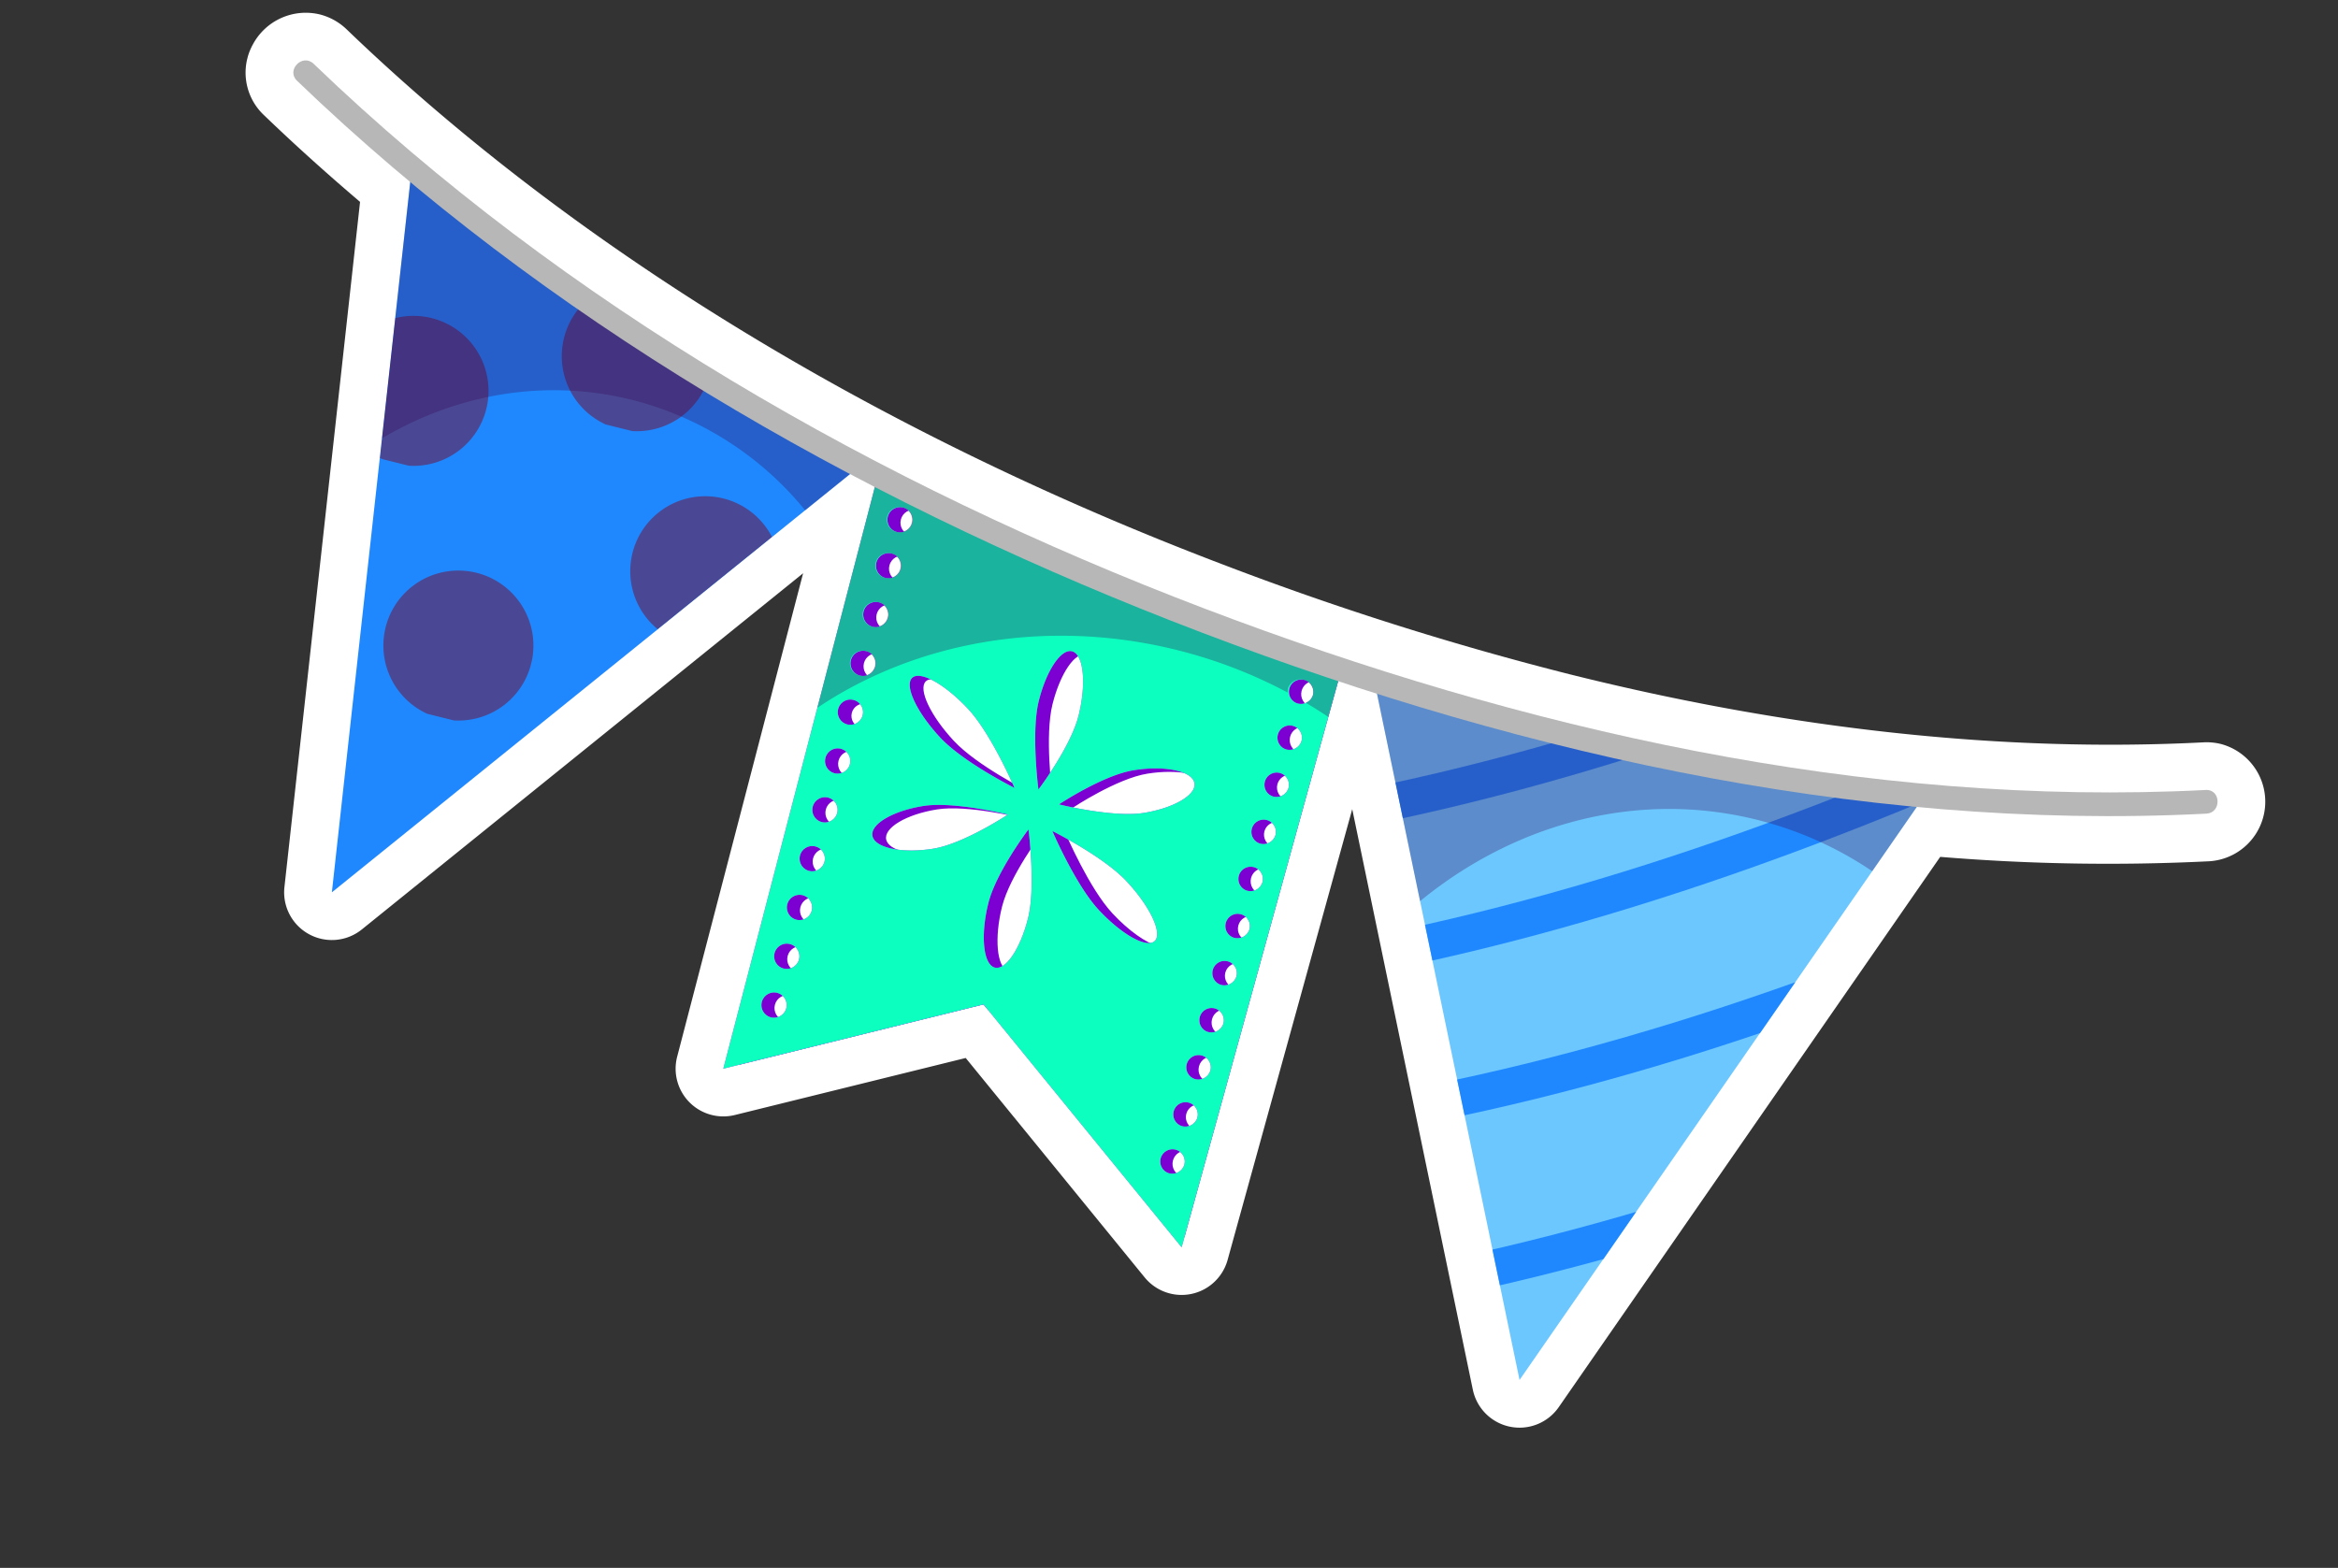 <svg xmlns="http://www.w3.org/2000/svg" xmlns:xlink="http://www.w3.org/1999/xlink" width="694.506" height="465.833" viewBox="0 0 694.506 465.833">
  <rect x="0" y="0" width="694.506" height="465.833" fill="#333333" stroke="none"/>
  <defs>
    <clipPath id="clip-path">
      <rect id="Retângulo_82" data-name="Retângulo 82" width="635.577" height="321.626" fill="none"/>
    </clipPath>
    <clipPath id="clip-path-3">
      <path id="Caminho_44" data-name="Caminho 44" d="M208.12,210.529a3.9,3.9,0,1,1,.1,0h-.1m.37-14.517a3.782,3.782,0,1,1,.107,0c-.036,0-.071,0-.107,0M82.2,194.2a3.869,3.869,0,1,1,.036,0H82.2M208.854,181.5a3.9,3.9,0,1,1,.1,0h-.1m-126.49-2.3a3.866,3.866,0,1,1,.036,0h-.036m126.86-12.214a3.9,3.9,0,1,1,.1,0h-.1m-126.7-2.78a3.862,3.862,0,1,1,.038,0h-.038m127.067-11.734a3.782,3.782,0,1,1,.1,0c-.033,0-.068,0-.1,0M82.674,149.228a3.866,3.866,0,1,1,.041,0h-.041M209.958,137.97a3.79,3.79,0,1,1,.107,0l-.107,0M82.834,134.237a3.863,3.863,0,1,1,.041,0h-.041m60.189,29.51c-3.457-.382-6.258-8.469-6.258-18.054s6.258-24.181,6.258-24.181,6.261,15.982,6.261,25.57c0,9.348-2.664,16.678-6.006,16.678a2.472,2.472,0,0,1-.255-.012M169.09,139.69c-8.5-5.515-19.063-19.427-19.063-19.427s16.541,3.665,25.04,9.179,14.055,12.282,12.406,15.109c-.488.844-1.56,1.24-3.049,1.24-3.517,0-9.354-2.226-15.334-6.1M98.57,134.7c-1.64-3.2,3.91-8.729,12.412-12.362s25.04-3.632,25.04-3.632-10.571,11.577-19.069,15.2a33.854,33.854,0,0,1-12.575,2.972c-2.913,0-5.05-.719-5.808-2.182m111.758-11.24a3.9,3.9,0,1,1,.1,0h-.1M82.991,119.25a3.866,3.866,0,1,1,.041,0h-.041m127.707-10.3a3.776,3.776,0,1,1,.1,0c-.036,0-.071,0-.1,0M83.145,104.257a3.631,3.631,0,1,1,.047,0l-.047,0m85.945-7.365c8.507-3.632,16.734-3.981,18.383-.784s-3.9,8.724-12.406,12.359-25.04,3.632-25.04,3.632,10.568-11.574,19.063-15.206m41.972-2.457a3.781,3.781,0,1,1,.1,0l-.1,0m-100.08,6.927C102.481,95.841,96.93,89.08,98.57,86.25s9.881-.654,18.383,4.864,19.069,19.43,19.069,19.43-16.544-3.668-25.04-9.182M83.3,89.27a3.865,3.865,0,1,1,.038,0H83.3m128.127-9.345a3.9,3.9,0,1,1,.11,0h-.11m-74.667,3.8c0-9.591,2.8-17.05,6.258-16.669s6.261,8.469,6.261,18.057-6.261,24.179-6.261,24.179-6.258-15.982-6.258-25.567m-53.3-9.44a3.869,3.869,0,1,1,.036,0h-.036m127.97-8.425a3.893,3.893,0,1,1,.115,0h-.115M83.619,59.289a3.862,3.862,0,1,1,.038,0h-.038m0-14.067a3.862,3.862,0,1,1,.038,0h-.038M72.3,210.192l66.174-35,1.738,1.3,2.46-1.3,70.41,52.694,4.372-172.438L136.978,43.461,74.167,31.893Z" transform="translate(-72.302 -31.893)" fill="none"/>
    </clipPath>
    <linearGradient id="linear-gradient" x1="-1.474" y1="1.159" x2="-1.454" y2="1.159" gradientUnits="objectBoundingBox">
      <stop offset="0" stop-color="#1f88fe"/>
      <stop offset="0.995" stop-color="#7c00d1"/>
      <stop offset="1" stop-color="#7c00d1"/>
    </linearGradient>
    <clipPath id="clip-path-5">
      <path id="Caminho_50" data-name="Caminho 50" d="M202.88,45.177l-78.272-3.011,92.81,192.57L292.191,37.1Z" transform="translate(-124.608 -37.099)" fill="none"/>
    </clipPath>
    <clipPath id="clip-path-6">
      <rect id="Retângulo_69" data-name="Retângulo 69" width="218.871" height="134.245" fill="none"/>
    </clipPath>
    <clipPath id="clip-path-7">
      <rect id="Retângulo_70" data-name="Retângulo 70" width="218.877" height="134.246" fill="none"/>
    </clipPath>
    <clipPath id="clip-path-8">
      <rect id="Retângulo_71" data-name="Retângulo 71" width="218.874" height="134.243" fill="none"/>
    </clipPath>
    <clipPath id="clip-path-9">
      <rect id="Retângulo_72" data-name="Retângulo 72" width="218.874" height="134.244" fill="none"/>
    </clipPath>
    <clipPath id="clip-path-11">
      <rect id="Retângulo_73" data-name="Retângulo 73" width="44.576" height="44.191" fill="none"/>
    </clipPath>
    <clipPath id="clip-path-12">
      <path id="Caminho_56" data-name="Caminho 56" d="M47.423,225.278,169.029,64.393,92.361,40.463,18.81,13.748Z" transform="translate(-18.81 -13.748)" fill="none"/>
    </clipPath>
    <clipPath id="clip-path-13">
      <rect id="Retângulo_75" data-name="Retângulo 75" width="44.576" height="44.194" fill="none"/>
    </clipPath>
    <clipPath id="clip-path-14">
      <rect id="Retângulo_76" data-name="Retângulo 76" width="44.573" height="44.194" fill="none"/>
    </clipPath>
    <clipPath id="clip-path-15">
      <rect id="Retângulo_77" data-name="Retângulo 77" width="44.575" height="44.191" fill="none"/>
    </clipPath>
    <clipPath id="clip-path-17">
      <rect id="Retângulo_78" data-name="Retângulo 78" width="150.216" height="77.045" fill="none"/>
    </clipPath>
    <clipPath id="clip-path-18">
      <rect id="Retângulo_79" data-name="Retângulo 79" width="148.214" height="70.506" fill="none"/>
    </clipPath>
    <clipPath id="clip-path-19">
      <rect id="Retângulo_80" data-name="Retângulo 80" width="167.583" height="66.736" fill="none"/>
    </clipPath>
  </defs>
  <g id="Grupo_202" data-name="Grupo 202" transform="translate(77.808) rotate(14)">
    <g id="Grupo_201" data-name="Grupo 201" clip-path="url(#clip-path)">
      <g id="Grupo_155" data-name="Grupo 155" transform="translate(0 0)">
        <g id="Grupo_154" data-name="Grupo 154" clip-path="url(#clip-path)">
          <path id="Caminho_43" data-name="Caminho 43" d="M618.144,73.708a17.85,17.85,0,0,0-5.237.793C556.469,91.688,493.5,100.408,425.74,100.408a916.43,916.43,0,0,1-108.59-6.773c-109-13.075-209.5-44.627-290.61-91.25A17.782,17.782,0,0,0,17.7,0,17.822,17.822,0,0,0,.612,13.335a17.333,17.333,0,0,0,8.223,19.7c10.76,6.184,21.926,12.14,33.956,18.116L70.247,254.123A14.174,14.174,0,0,0,95.6,260.769L196.938,126.7l.249-.334-1.554,148.425a14.177,14.177,0,0,0,20.8,12.678l62.459-33.041,67.346,50.391a14.168,14.168,0,0,0,22.654-10.985l3.523-138.917L448.9,313.607a14.171,14.171,0,0,0,12.764,8.019c.207,0,.414-.006.622-.015a14.165,14.165,0,0,0,12.634-9.144l70.392-186.049a606.523,606.523,0,0,0,77.737-18.027,17.736,17.736,0,0,0-4.905-34.684" transform="translate(0.001 0)" fill="#fff"/>
        </g>
      </g>
      <g id="Grupo_157" data-name="Grupo 157" transform="translate(214.025 94.408)">
        <g id="Grupo_156" data-name="Grupo 156" clip-path="url(#clip-path-3)">
          <rect id="Retângulo_67" data-name="Retângulo 67" width="145.154" height="195.992" transform="translate(0 0)" fill="url(#linear-gradient)"/>
        </g>
      </g>
      <g id="Grupo_159" data-name="Grupo 159" transform="translate(0 0)">
        <g id="Grupo_158" data-name="Grupo 158" clip-path="url(#clip-path)">
          <path id="Caminho_45" data-name="Caminho 45" d="M124.608,42.167l92.81,192.57L292.191,37.1l-89.314,8.078Z" transform="translate(244.251 72.72)" fill="#6cc7ff"/>
        </g>
      </g>
      <g id="Grupo_173" data-name="Grupo 173" transform="translate(368.859 109.819)">
        <g id="Grupo_172" data-name="Grupo 172" clip-path="url(#clip-path-5)">
          <g id="Grupo_162" data-name="Grupo 162" transform="translate(-25.117 -26.261)" style="mix-blend-mode: multiply;isolation: isolate">
            <g id="Grupo_161" data-name="Grupo 161">
              <g id="Grupo_160" data-name="Grupo 160" clip-path="url(#clip-path-6)">
                <path id="Caminho_46" data-name="Caminho 46" d="M332.932,37.96c-63.948,49.953-133.31,94.373-209.28,124.1-6.551,2.561-10.8-7.4-4.266-9.961,75.155-29.406,143.588-73.264,206.847-122.681,5.538-4.325,12.214,4.233,6.7,8.546" transform="translate(-116.124 -28.229)" fill="#1f88fe"/>
              </g>
            </g>
          </g>
          <g id="Grupo_165" data-name="Grupo 165" transform="translate(-39.924 -67.12)" style="mix-blend-mode: multiply;isolation: isolate">
            <g id="Grupo_164" data-name="Grupo 164" transform="translate(0 0)">
              <g id="Grupo_163" data-name="Grupo 163" clip-path="url(#clip-path-7)">
                <path id="Caminho_47" data-name="Caminho 47" d="M327.931,24.159c-63.945,49.95-133.31,94.373-209.277,124.1-6.554,2.561-10.81-7.4-4.266-9.964,75.152-29.4,143.585-73.261,206.847-122.678,5.538-4.325,12.214,4.23,6.7,8.546" transform="translate(-111.121 -14.424)" fill="#1f88fe"/>
              </g>
            </g>
          </g>
          <g id="Grupo_168" data-name="Grupo 168" transform="translate(0.663 13.368)" style="mix-blend-mode: multiply;isolation: isolate">
            <g id="Grupo_167" data-name="Grupo 167">
              <g id="Grupo_166" data-name="Grupo 166" clip-path="url(#clip-path-8)">
                <path id="Caminho_48" data-name="Caminho 48" d="M341.639,51.345c-63.945,49.953-133.308,94.373-209.277,124.1-6.551,2.564-10.808-7.4-4.263-9.961,75.149-29.406,143.585-73.264,206.844-122.675,5.538-4.331,12.214,4.227,6.7,8.54" transform="translate(-124.832 -41.616)" fill="#1f88fe"/>
              </g>
            </g>
          </g>
          <g id="Grupo_171" data-name="Grupo 171" transform="translate(13.196 64.794)" style="mix-blend-mode: multiply;isolation: isolate">
            <g id="Grupo_170" data-name="Grupo 170">
              <g id="Grupo_169" data-name="Grupo 169" clip-path="url(#clip-path-9)">
                <path id="Caminho_49" data-name="Caminho 49" d="M345.874,68.719c-63.945,49.953-133.307,94.373-209.277,124.1-6.554,2.564-10.808-7.4-4.266-9.961,75.155-29.406,143.585-73.264,206.844-122.678,5.538-4.328,12.217,4.23,6.7,8.543" transform="translate(-129.067 -58.988)" fill="#1f88fe"/>
              </g>
            </g>
          </g>
        </g>
      </g>
      <g id="Grupo_178" data-name="Grupo 178" transform="translate(0 0)">
        <g id="Grupo_177" data-name="Grupo 177" clip-path="url(#clip-path)">
          <path id="Caminho_51" data-name="Caminho 51" d="M18.81,13.748,47.423,225.277l121.6-160.884L92.361,40.463Z" transform="translate(36.871 26.948)" fill="#1f88fe"/>
          <g id="Grupo_176" data-name="Grupo 176" transform="translate(80.715 149.709)" opacity="0.5" style="mix-blend-mode: multiply;isolation: isolate">
            <g id="Grupo_175" data-name="Grupo 175">
              <g id="Grupo_174" data-name="Grupo 174" clip-path="url(#clip-path-11)">
                <path id="Caminho_52" data-name="Caminho 52" d="M27.464,75.572a22.282,22.282,0,1,0,19.164-24.8,22.246,22.246,0,0,0-19.164,24.8" transform="translate(-27.267 -50.575)" fill="#750729"/>
              </g>
            </g>
          </g>
        </g>
      </g>
      <g id="Grupo_189" data-name="Grupo 189" transform="translate(55.68 40.696)">
        <g id="Grupo_188" data-name="Grupo 188" clip-path="url(#clip-path-12)">
          <g id="Grupo_181" data-name="Grupo 181" transform="translate(-6.205 38.819)" opacity="0.5" style="mix-blend-mode: multiply;isolation: isolate">
            <g id="Grupo_180" data-name="Grupo 180">
              <g id="Grupo_179" data-name="Grupo 179" clip-path="url(#clip-path-13)">
                <path id="Caminho_53" data-name="Caminho 53" d="M16.91,51.861A22.282,22.282,0,1,0,36.074,27.055,22.257,22.257,0,0,0,16.91,51.861" transform="translate(-16.714 -26.863)" fill="#750729"/>
              </g>
            </g>
          </g>
          <g id="Grupo_184" data-name="Grupo 184" transform="translate(90.846 69.849)" opacity="0.5" style="mix-blend-mode: multiply;isolation: isolate">
            <g id="Grupo_183" data-name="Grupo 183">
              <g id="Grupo_182" data-name="Grupo 182" clip-path="url(#clip-path-14)">
                <path id="Caminho_54" data-name="Caminho 54" d="M49.7,62.344A22.281,22.281,0,1,0,68.857,37.538,22.25,22.25,0,0,0,49.7,62.344" transform="translate(-49.5 -37.344)" fill="#750729"/>
              </g>
            </g>
          </g>
          <g id="Grupo_187" data-name="Grupo 187" transform="translate(55.657 12.778)" opacity="0.5" style="mix-blend-mode: multiply;isolation: isolate">
            <g id="Grupo_186" data-name="Grupo 186">
              <g id="Grupo_185" data-name="Grupo 185" clip-path="url(#clip-path-15)">
                <path id="Caminho_55" data-name="Caminho 55" d="M37.808,43.062a22.282,22.282,0,1,0,19.164-24.8,22.243,22.243,0,0,0-19.164,24.8" transform="translate(-37.613 -18.066)" fill="#750729"/>
              </g>
            </g>
          </g>
        </g>
      </g>
      <g id="Grupo_200" data-name="Grupo 200" transform="translate(0 0)">
        <g id="Grupo_199" data-name="Grupo 199" clip-path="url(#clip-path)">
          <path id="Caminho_57" data-name="Caminho 57" d="M139.774,43.971l-67-12.338-1.9,181.3L141.268,175.7,215.8,231.47l4.449-175.516ZM80.8,194.7a3.749,3.749,0,1,1,3.878-3.7,3.8,3.8,0,0,1-3.878,3.7m.157-14.987a3.749,3.749,0,1,1,3.881-3.709,3.791,3.791,0,0,1-3.881,3.709m.157-14.99A3.749,3.749,0,1,1,85,161.021a3.8,3.8,0,0,1-3.881,3.706m.157-14.99a3.747,3.747,0,1,1,3.878-3.706,3.8,3.8,0,0,1-3.878,3.706m.16-14.987a3.75,3.75,0,1,1,3.881-3.709,3.8,3.8,0,0,1-3.881,3.709m.154-14.99a3.749,3.749,0,1,1,3.881-3.706,3.8,3.8,0,0,1-3.881,3.706m.154-14.99a3.749,3.749,0,1,1,3.884-3.706,3.794,3.794,0,0,1-3.884,3.706m.163-14.99a3.749,3.749,0,1,1,3.878-3.709,3.8,3.8,0,0,1-3.878,3.709m.157-14.987a3.75,3.75,0,1,1,3.878-3.706,3.8,3.8,0,0,1-3.878,3.706M82.216,59.8A3.747,3.747,0,1,1,86.1,56.093,3.795,3.795,0,0,1,82.216,59.8m0-14.067A3.747,3.747,0,1,1,86.1,42.026a3.795,3.795,0,0,1-3.881,3.706m33.337,88.686c-8.5,3.629-16.731,3.984-18.383.79s3.9-8.729,12.406-12.362,25.04-3.629,25.04-3.629-10.568,11.574-19.063,15.2m-5.977-32.547c-8.5-5.518-14.052-12.279-12.406-15.112s9.878-.654,18.383,4.864,19.063,19.433,19.063,19.433-16.538-3.671-25.04-9.185m32.047,62.382c-3.454-.376-6.261-8.463-6.261-18.048s6.261-24.184,6.261-24.184,6.261,15.982,6.261,25.57-2.8,17.05-6.261,16.663m0-54.455s-6.261-15.982-6.261-25.567,2.806-17.05,6.261-16.669,6.261,8.472,6.261,18.057-6.261,24.179-6.261,24.179m44.45,35.261c-1.649,2.833-9.878.654-18.38-4.864s-19.069-19.425-19.069-19.425,16.541,3.665,25.04,9.179,14.055,12.282,12.409,15.109m-12.409-36.081c-8.5,3.626-25.04,3.629-25.04,3.629s10.568-11.574,19.069-15.206,16.731-3.981,18.38-.784-3.9,8.724-12.409,12.362m33.056,102.06a3.635,3.635,0,1,1,3.928-3.537,3.746,3.746,0,0,1-3.928,3.537m.364-14.514a3.633,3.633,0,1,1,3.934-3.531,3.741,3.741,0,0,1-3.934,3.531m.373-14.511a3.636,3.636,0,1,1,3.928-3.531,3.741,3.741,0,0,1-3.928,3.531m.364-14.511a3.635,3.635,0,1,1,3.937-3.531,3.739,3.739,0,0,1-3.937,3.531m.37-14.511a3.636,3.636,0,1,1,3.931-3.534,3.739,3.739,0,0,1-3.931,3.534m.37-14.514a3.635,3.635,0,1,1,3.931-3.531,3.739,3.739,0,0,1-3.931,3.531m.364-14.511a3.635,3.635,0,1,1,3.934-3.531,3.737,3.737,0,0,1-3.934,3.531m.37-14.511a3.636,3.636,0,1,1,3.931-3.534,3.741,3.741,0,0,1-3.931,3.534m.367-14.514a3.633,3.633,0,1,1,3.934-3.531,3.736,3.736,0,0,1-3.934,3.531m.367-14.511a3.635,3.635,0,1,1,3.934-3.531,3.735,3.735,0,0,1-3.934,3.531m0-14.067a3.635,3.635,0,1,1,3.934-3.531,3.733,3.733,0,0,1-3.934,3.531" transform="translate(138.928 62.005)" fill="#d436ff"/>
          <path id="Caminho_58" data-name="Caminho 58" d="M139.774,43.971l-67-12.338-1.9,181.3L141.268,175.7,215.8,231.47l4.449-175.516ZM80.8,194.7a3.749,3.749,0,1,1,3.878-3.7,3.8,3.8,0,0,1-3.878,3.7m.157-14.987a3.749,3.749,0,1,1,3.881-3.709,3.791,3.791,0,0,1-3.881,3.709m.157-14.99A3.749,3.749,0,1,1,85,161.021a3.8,3.8,0,0,1-3.881,3.706m.157-14.99a3.747,3.747,0,1,1,3.878-3.706,3.8,3.8,0,0,1-3.878,3.706m.16-14.987a3.75,3.75,0,1,1,3.881-3.709,3.8,3.8,0,0,1-3.881,3.709m.154-14.99a3.749,3.749,0,1,1,3.881-3.706,3.8,3.8,0,0,1-3.881,3.706m.154-14.99a3.749,3.749,0,1,1,3.884-3.706,3.794,3.794,0,0,1-3.884,3.706m.163-14.99a3.749,3.749,0,1,1,3.878-3.709,3.8,3.8,0,0,1-3.878,3.709m.157-14.987a3.75,3.75,0,1,1,3.878-3.706,3.8,3.8,0,0,1-3.878,3.706M82.216,59.8A3.747,3.747,0,1,1,86.1,56.093,3.795,3.795,0,0,1,82.216,59.8m0-14.067A3.747,3.747,0,1,1,86.1,42.026a3.795,3.795,0,0,1-3.881,3.706m33.337,88.686c-8.5,3.629-16.731,3.984-18.383.79s3.9-8.729,12.406-12.362,25.04-3.629,25.04-3.629-10.568,11.574-19.063,15.2m-5.977-32.547c-8.5-5.518-14.052-12.279-12.406-15.112s9.878-.654,18.383,4.864,19.063,19.433,19.063,19.433-16.538-3.671-25.04-9.185m32.047,62.382c-3.454-.376-6.261-8.463-6.261-18.048s6.261-24.184,6.261-24.184,6.261,15.982,6.261,25.57-2.8,17.05-6.261,16.663m0-54.455s-6.261-15.982-6.261-25.567,2.806-17.05,6.261-16.669,6.261,8.472,6.261,18.057-6.261,24.179-6.261,24.179m44.45,35.261c-1.649,2.833-9.878.654-18.38-4.864s-19.069-19.425-19.069-19.425,16.541,3.665,25.04,9.179,14.055,12.282,12.409,15.109m-12.409-36.081c-8.5,3.626-25.04,3.629-25.04,3.629s10.568-11.574,19.069-15.206,16.731-3.981,18.38-.784-3.9,8.724-12.409,12.362m33.056,102.06a3.635,3.635,0,1,1,3.928-3.537,3.746,3.746,0,0,1-3.928,3.537m.364-14.514a3.633,3.633,0,1,1,3.934-3.531,3.741,3.741,0,0,1-3.934,3.531m.373-14.511a3.636,3.636,0,1,1,3.928-3.531,3.741,3.741,0,0,1-3.928,3.531m.364-14.511a3.635,3.635,0,1,1,3.937-3.531,3.739,3.739,0,0,1-3.937,3.531m.37-14.511a3.636,3.636,0,1,1,3.931-3.534,3.739,3.739,0,0,1-3.931,3.534m.37-14.514a3.635,3.635,0,1,1,3.931-3.531,3.739,3.739,0,0,1-3.931,3.531m.364-14.511a3.635,3.635,0,1,1,3.934-3.531,3.737,3.737,0,0,1-3.934,3.531m.37-14.511a3.636,3.636,0,1,1,3.931-3.534,3.741,3.741,0,0,1-3.931,3.534m.367-14.514a3.633,3.633,0,1,1,3.934-3.531,3.736,3.736,0,0,1-3.934,3.531m.367-14.511a3.635,3.635,0,1,1,3.934-3.531,3.735,3.735,0,0,1-3.934,3.531m0-14.067a3.635,3.635,0,1,1,3.934-3.531,3.733,3.733,0,0,1-3.934,3.531" transform="translate(138.928 62.005)" fill="#0dffbf"/>
          <g id="Grupo_192" data-name="Grupo 192" transform="translate(55.681 40.695)" opacity="0.3" style="mix-blend-mode: multiply;isolation: isolate">
            <g id="Grupo_191" data-name="Grupo 191">
              <g id="Grupo_190" data-name="Grupo 190" clip-path="url(#clip-path-17)">
                <path id="Caminho_59" data-name="Caminho 59" d="M98.442,61.738a96.8,96.8,0,0,1,57.93,19.395l12.655-16.74L92.359,40.463,18.811,13.748l10.42,77.044C47.489,72.75,71.774,61.738,98.442,61.738" transform="translate(-18.809 -13.747)" fill="#36004f"/>
              </g>
            </g>
          </g>
          <g id="Grupo_195" data-name="Grupo 195" transform="translate(210.965 93.637)" opacity="0.3" style="mix-blend-mode: multiply;isolation: isolate">
            <g id="Grupo_194" data-name="Grupo 194">
              <g id="Grupo_193" data-name="Grupo 193" clip-path="url(#clip-path-18)">
                <path id="Caminho_60" data-name="Caminho 60" d="M170.9,59.639a142.76,142.76,0,0,1,34.838,4.307,3.468,3.468,0,0,1-.228-1.3,3.848,3.848,0,0,1,7.682.192,3.512,3.512,0,0,1-1.522,2.738c2.534.758,5.038,1.575,7.5,2.469l.311-12.089L139.006,43.971l-67-12.338-.737,70.5c23.391-25.9,59.316-42.5,99.636-42.5M81.532,38.24a3.748,3.748,0,1,1-3.887,3.706,3.792,3.792,0,0,1,3.887-3.706m0,14.067a3.748,3.748,0,1,1-3.887,3.706,3.792,3.792,0,0,1,3.887-3.706m-.16,14.987A3.75,3.75,0,1,1,77.491,71a3.794,3.794,0,0,1,3.881-3.709m-.157,14.99a3.749,3.749,0,1,1-3.881,3.709,3.794,3.794,0,0,1,3.881-3.709" transform="translate(-71.267 -31.632)" fill="#36004f"/>
              </g>
            </g>
          </g>
          <g id="Grupo_198" data-name="Grupo 198" transform="translate(368.859 109.82)" opacity="0.3" style="mix-blend-mode: multiply;isolation: isolate">
            <g id="Grupo_197" data-name="Grupo 197">
              <g id="Grupo_196" data-name="Grupo 196" clip-path="url(#clip-path-19)">
                <path id="Caminho_61" data-name="Caminho 61" d="M245.581,56.166A107.7,107.7,0,0,1,282.5,62.711L292.191,37.1l-89.314,8.075-78.269-3.01,29.72,61.672c21.665-29.107,54.493-47.67,91.253-47.67" transform="translate(-124.608 -37.098)" fill="#36004f"/>
              </g>
            </g>
          </g>
          <path id="Caminho_62" data-name="Caminho 62" d="M6.51,11.364C94.962,62.2,196.279,91.14,297.256,104.233c103.54,13.421,211.811,11.817,312.278-18.785,4.354-1.326,2.5-8.114-1.883-6.779-97.093,29.578-201.361,31.677-301.577,19.655C203.4,86.01,99.908,56.917,10.092,5.289,6.125,3.013,2.558,9.084,6.51,11.364" transform="translate(9.389 9.384)" fill="#b7b7b7"/>
        </g>
      </g>
    </g>
  </g>
</svg>
